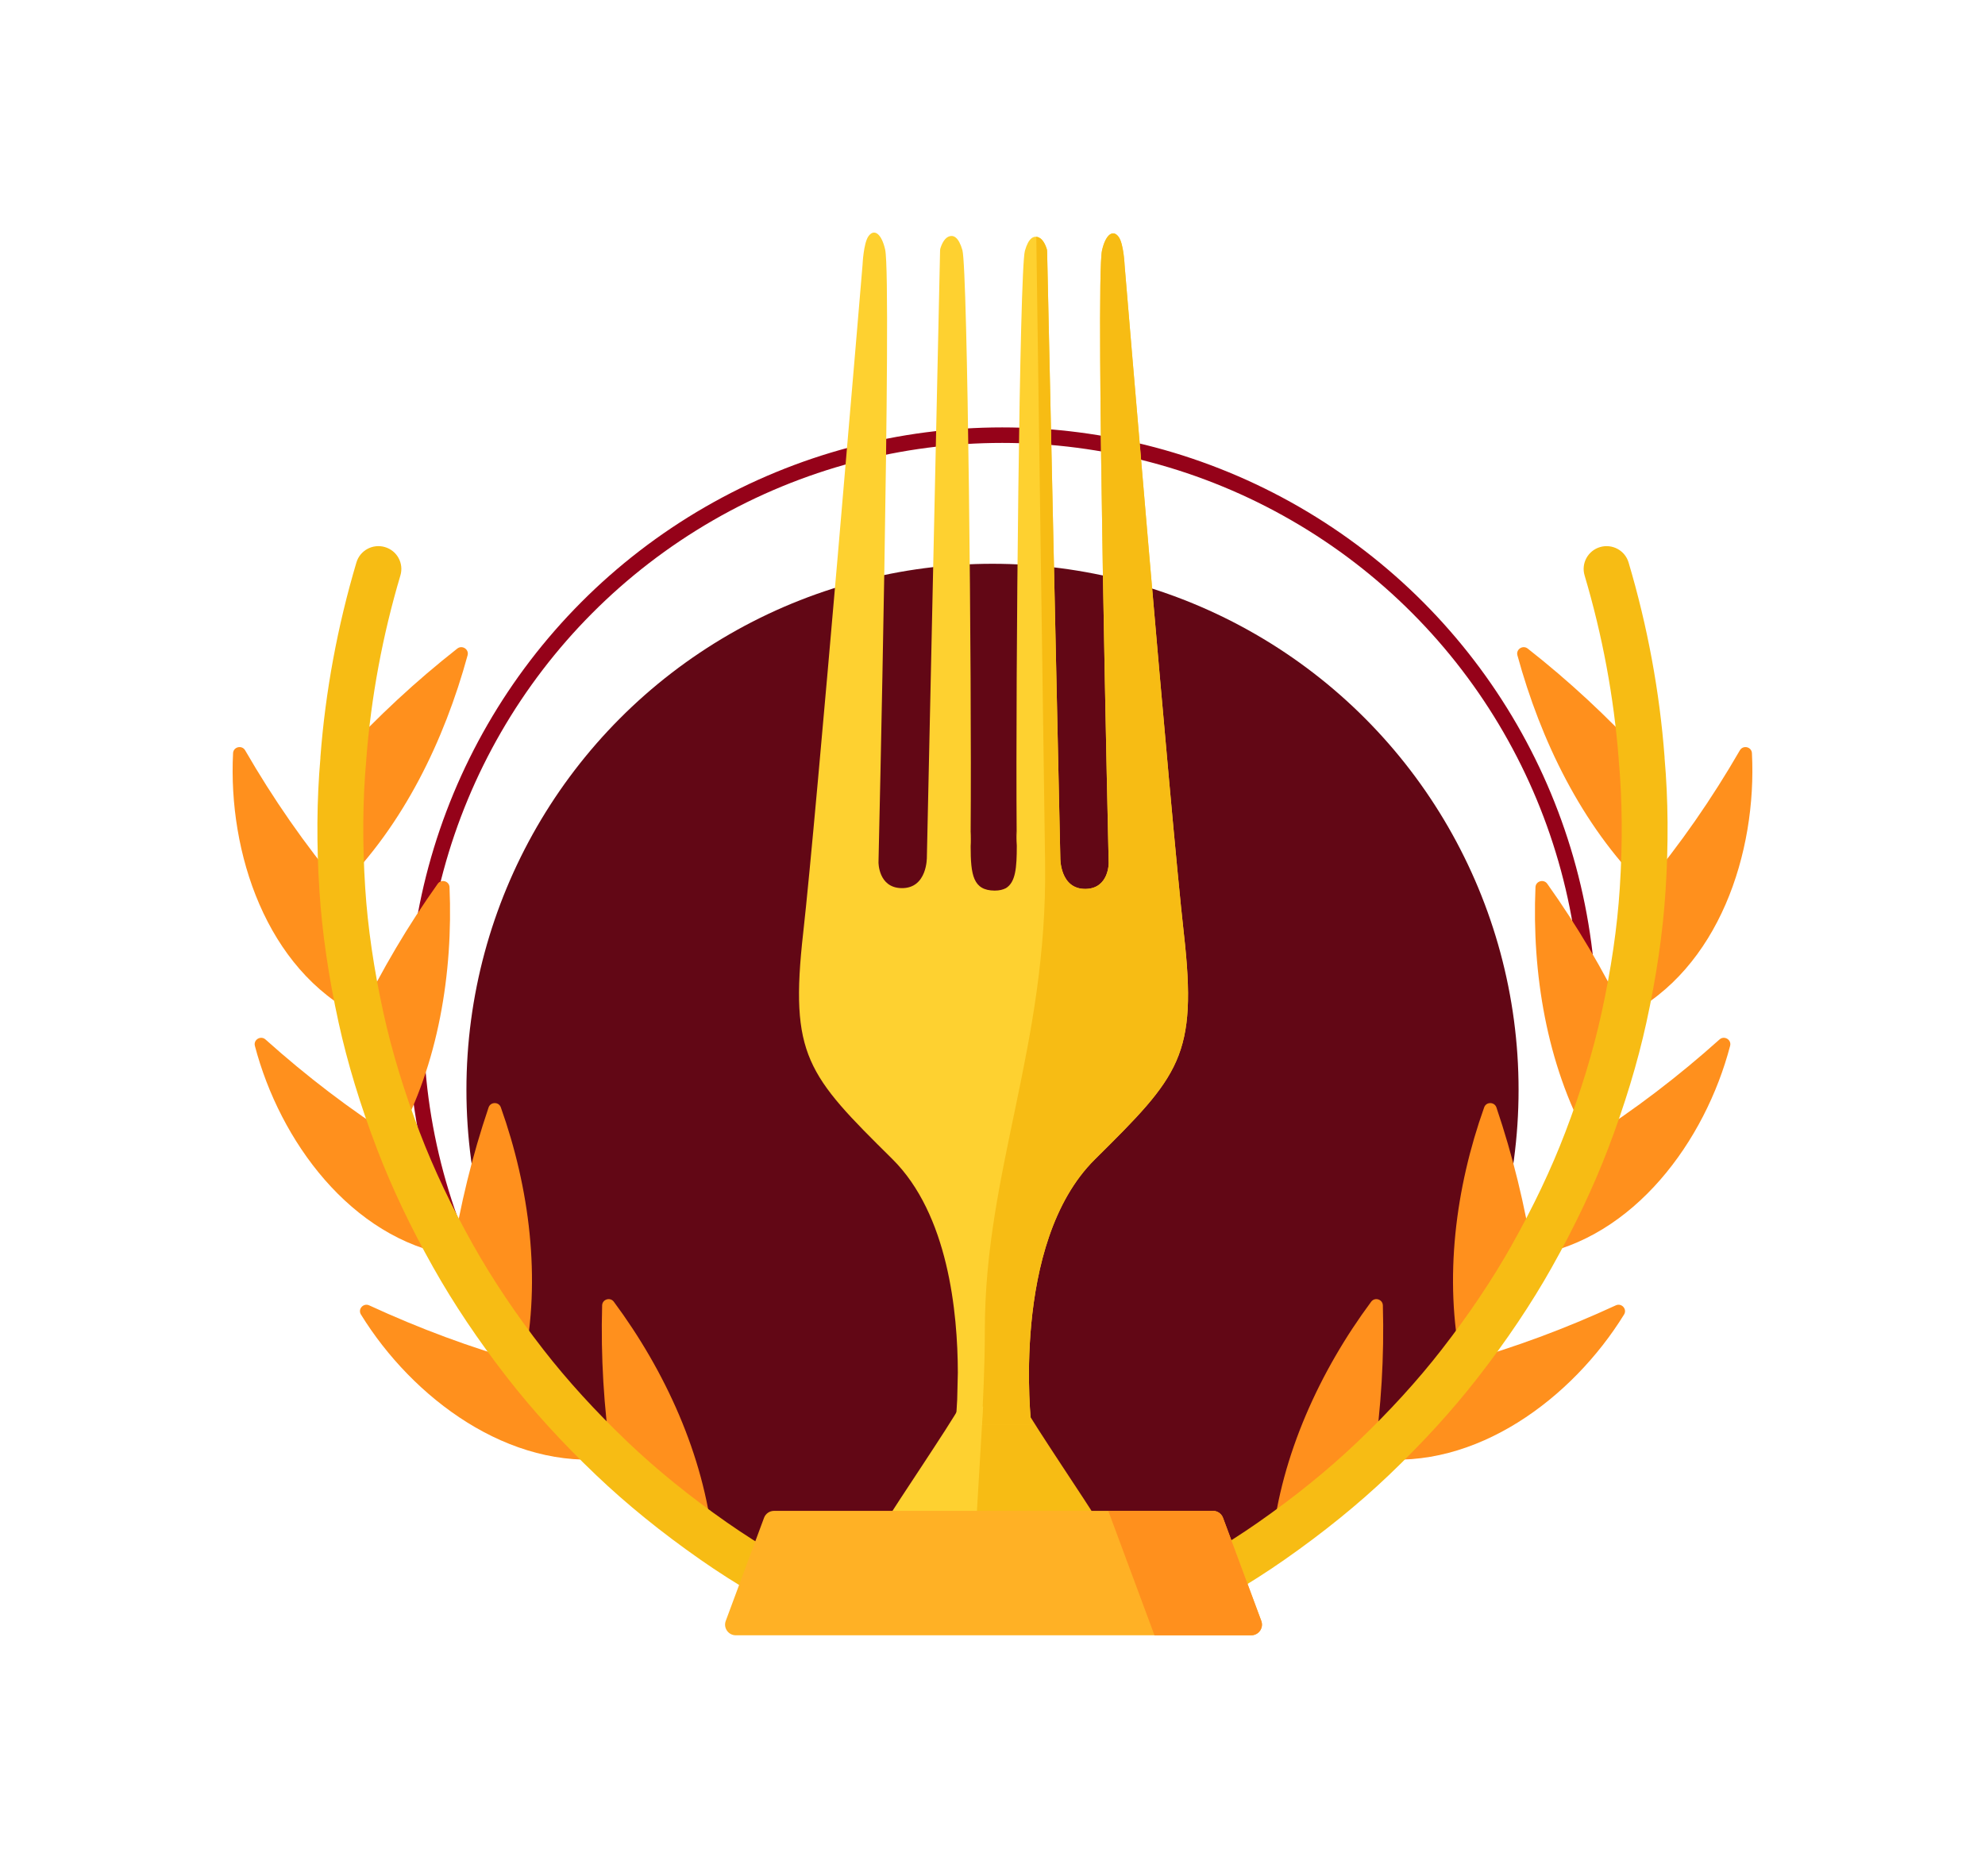 <svg width="128" height="121" viewBox="0 0 128 121" fill="none" xmlns="http://www.w3.org/2000/svg">
    <g filter="url(#filter0_d)">
        <circle cx="64" cy="70.282" r="33.923" fill="#620715"/>
        <circle cx="64.628" cy="65.885" r="37.821" stroke="#950219"/>
        <g clip-path="url(#clip0)">
            <path fill-rule="evenodd" clip-rule="evenodd" d="M61.993 97.796L70.523 97.673C70.442 97.441 66.662 91.861 66.027 90.676L63.471 90.212L61.993 97.796Z" fill="#F7BC14"/>
            <path d="M76.339 60.201C75.496 52.744 72.52 17.123 72.52 17.123C72.52 17.123 72.461 15.74 72.141 15.288C71.779 14.776 71.298 15.103 71.062 16.151C70.624 18.12 71.492 55.66 71.492 55.66C71.492 55.66 71.509 57.294 70.017 57.327C68.331 57.361 68.373 55.325 68.373 55.325L67.522 16.226C67.522 16.168 67.514 16.109 67.497 16.05C67.438 15.866 67.278 15.447 66.999 15.321C66.662 15.162 66.325 15.338 66.089 16.176C65.744 17.399 65.482 43.627 65.558 53.649C65.558 53.858 65.558 54.059 65.558 54.252C65.541 53.741 65.533 53.515 65.533 53.64C65.525 53.908 65.55 54.21 65.567 54.529C65.567 55.961 65.491 56.892 64.867 57.277C64.673 57.378 64.437 57.436 64.142 57.436C62.751 57.428 62.591 56.439 62.591 54.57C62.608 54.252 62.625 53.95 62.617 53.682C62.617 53.548 62.608 53.8 62.583 54.361C62.583 54.126 62.583 53.875 62.591 53.607C62.667 43.585 62.397 17.357 62.06 16.134C61.816 15.288 61.479 15.112 61.142 15.271C60.863 15.405 60.703 15.816 60.644 16C60.627 16.058 60.619 16.117 60.619 16.176L59.768 55.274C59.768 55.274 59.81 57.31 58.124 57.277C56.632 57.243 56.649 55.609 56.649 55.609C56.649 55.609 57.517 18.07 57.079 16.1C56.843 15.053 56.362 14.726 56 15.237C55.68 15.69 55.621 17.072 55.621 17.072C55.621 17.072 52.637 52.702 51.794 60.151C50.901 68.07 52.064 69.335 57.534 74.74C61.142 78.309 61.757 84.627 61.765 88.524C61.748 89.169 61.74 89.756 61.723 90.267C61.672 91.281 61.605 91.901 61.605 91.901H61.689H66.502C66.502 91.901 65.137 80.186 70.599 74.773C76.061 69.36 77.232 68.12 76.339 60.201L76.339 60.201Z" fill="#FED130"/>
            <path d="M76.339 60.201C75.496 52.744 72.52 17.123 72.52 17.123C72.52 17.123 72.461 15.74 72.141 15.287C71.779 14.777 71.298 15.103 71.062 16.151C70.624 18.12 71.492 55.66 71.492 55.66C71.492 55.66 71.509 57.294 70.017 57.327C68.331 57.361 68.373 55.325 68.373 55.325L67.522 16.226C67.522 16.168 67.514 16.109 67.497 16.05C67.438 15.866 67.278 15.447 66.999 15.321C66.941 15.293 66.882 15.276 66.824 15.27L67.392 55.65C67.558 67.41 63.506 75.524 63.506 85.766C63.506 88.274 63.38 90.293 63.316 91.901H66.502C66.502 91.901 65.137 80.186 70.599 74.773C76.061 69.36 77.232 68.12 76.339 60.201L76.339 60.201Z" fill="#F7BC14"/>
            <path fill-rule="evenodd" clip-rule="evenodd" d="M62.981 97.714L57.415 97.673C57.496 97.441 61.276 91.861 61.911 90.676L63.393 90.717L62.981 97.714Z" fill="#FED130"/>
            <path d="M22.04 48.728C24.366 46.205 26.804 43.935 29.487 41.827C29.803 41.58 30.257 41.876 30.152 42.262C28.648 47.758 26.019 53.19 21.968 57.228C21.786 54.401 21.783 51.551 22.04 48.728Z" fill="#FF901D"/>
            <path d="M21.968 57.231C19.629 54.424 17.619 51.523 15.808 48.39C15.601 48.032 15.05 48.16 15.029 48.573C14.702 54.989 17.168 62.497 23.176 65.525C22.577 62.797 22.146 60.02 21.968 57.231Z" fill="#FF901D"/>
            <path d="M23.176 65.523C24.648 62.512 26.296 59.71 28.227 56.995C28.456 56.673 28.97 56.82 28.987 57.215C29.222 62.757 28.265 68.617 25.594 73.482C24.604 70.892 23.768 68.232 23.176 65.523H23.176Z" fill="#FF901D"/>
            <path d="M25.595 73.484C22.557 71.543 19.782 69.422 17.121 67.038C16.814 66.763 16.332 67.05 16.436 67.448C18.04 73.577 22.625 79.866 29.153 80.977C27.796 78.568 26.581 76.067 25.595 73.484H25.595Z" fill="#FF901D"/>
            <path d="M29.152 80.975C29.684 77.69 30.445 74.556 31.505 71.423C31.631 71.051 32.163 71.043 32.295 71.414C34.148 76.614 34.898 82.481 33.78 87.873C32.081 85.686 30.509 83.388 29.152 80.975L29.152 80.975Z" fill="#FF901D"/>
            <path d="M33.782 87.874C30.319 86.899 27.048 85.68 23.808 84.185C23.434 84.012 23.059 84.426 23.275 84.775C26.606 90.175 32.842 94.851 39.41 94.045C37.394 92.125 35.488 90.073 33.782 87.874Z" fill="#FF901D"/>
            <path d="M39.408 94.044C38.936 90.734 38.735 87.506 38.828 84.187C38.839 83.794 39.346 83.633 39.581 83.95C42.899 88.421 45.374 93.852 45.966 99.359C43.659 97.747 41.444 95.986 39.408 94.044Z" fill="#FF901D"/>
            <path d="M105.96 48.728C103.634 46.205 101.196 43.935 98.513 41.827C98.197 41.58 97.743 41.876 97.848 42.262C99.353 47.758 101.981 53.19 106.032 57.228C106.214 54.401 106.217 51.551 105.96 48.728Z" fill="#FF901D"/>
            <path d="M106.032 57.231C108.371 54.424 110.381 51.523 112.192 48.39C112.4 48.032 112.95 48.16 112.971 48.573C113.298 54.989 110.832 62.497 104.824 65.525C105.423 62.797 105.854 60.02 106.032 57.231Z" fill="#FF901D"/>
            <path d="M104.824 65.523C103.352 62.512 101.704 59.71 99.773 56.995C99.544 56.673 99.03 56.82 99.013 57.215C98.778 62.757 99.734 68.617 102.406 73.482C103.396 70.892 104.232 68.232 104.824 65.523H104.824Z" fill="#FF901D"/>
            <path d="M102.405 73.484C105.443 71.543 108.218 69.422 110.879 67.038C111.186 66.763 111.668 67.05 111.564 67.448C109.96 73.577 105.375 79.866 98.847 80.977C100.204 78.568 101.42 76.067 102.405 73.484H102.405Z" fill="#FF901D"/>
            <path d="M98.848 80.975C98.316 77.69 97.555 74.556 96.496 71.423C96.37 71.051 95.837 71.043 95.705 71.414C93.852 76.614 93.102 82.481 94.22 87.873C95.919 85.686 97.491 83.388 98.848 80.975L98.848 80.975Z" fill="#FF901D"/>
            <path d="M94.218 87.874C97.681 86.899 100.952 85.68 104.191 84.185C104.566 84.012 104.941 84.426 104.725 84.775C101.394 90.175 95.158 94.851 88.59 94.045C90.606 92.125 92.512 90.073 94.218 87.874Z" fill="#FF901D"/>
            <path d="M88.592 94.044C89.064 90.734 89.265 87.506 89.172 84.187C89.161 83.794 88.653 83.633 88.418 83.95C85.101 88.421 82.626 93.852 82.034 99.359C84.341 97.747 86.556 95.986 88.592 94.044Z" fill="#FF901D"/>
            <path d="M54.067 102.379C51.416 101.08 48.993 99.666 46.865 98.178C46.864 98.177 46.864 98.177 46.863 98.177C46.863 98.176 46.862 98.176 46.862 98.176C44.487 96.517 42.345 94.781 40.496 93.018C40.496 93.018 40.496 93.017 40.495 93.017C38.42 91.04 36.581 89.024 35.029 87.025C35.029 87.024 35.028 87.024 35.028 87.023C35.027 87.023 35.027 87.023 35.027 87.022C33.276 84.77 31.764 82.516 30.531 80.324C30.531 80.323 30.53 80.322 30.529 80.321C29.131 77.838 27.969 75.391 27.075 73.047C27.074 73.046 27.074 73.046 27.073 73.045V73.045C26.052 70.373 25.262 67.773 24.724 65.316C24.724 65.315 24.724 65.315 24.724 65.315C24.107 62.502 23.712 59.792 23.55 57.263C23.55 57.262 23.55 57.261 23.55 57.26C23.362 54.347 23.386 51.571 23.619 49.008C23.622 48.977 23.622 48.946 23.623 48.916C23.932 44.953 24.669 40.981 25.82 37.107C26.051 36.328 25.603 35.511 24.82 35.281C24.037 35.051 23.214 35.496 22.983 36.275C21.761 40.388 20.981 44.608 20.662 48.819C20.66 48.847 20.661 48.875 20.66 48.904C20.426 51.572 20.404 54.445 20.598 57.448C20.598 57.449 20.598 57.449 20.598 57.45C20.769 60.124 21.184 62.978 21.832 65.934C21.833 65.936 21.833 65.939 21.833 65.941C22.402 68.54 23.235 71.282 24.308 74.09C24.308 74.09 24.308 74.09 24.308 74.091C25.255 76.57 26.479 79.15 27.948 81.758C27.949 81.758 27.949 81.759 27.949 81.759C27.95 81.76 27.95 81.761 27.951 81.762C27.951 81.762 27.951 81.762 27.951 81.762C29.254 84.08 30.847 86.454 32.686 88.82C32.687 88.821 32.688 88.822 32.688 88.823C34.329 90.936 36.266 93.061 38.445 95.136C38.446 95.137 38.446 95.138 38.447 95.138C40.404 97.005 42.663 98.837 45.162 100.582C45.162 100.582 45.162 100.582 45.163 100.583C47.415 102.158 49.971 103.65 52.758 105.017C52.969 105.12 53.192 105.169 53.411 105.169C53.957 105.169 54.481 104.868 54.739 104.349C55.1 103.62 54.799 102.739 54.066 102.379L54.067 102.379Z" fill="#F7BC14"/>
            <path d="M107.339 48.904C107.339 48.875 107.339 48.847 107.337 48.819C107.019 44.608 106.238 40.387 105.017 36.275C104.786 35.496 103.963 35.052 103.18 35.281C102.396 35.511 101.949 36.329 102.18 37.108C103.33 40.98 104.068 44.952 104.377 48.916C104.378 48.947 104.378 48.977 104.381 49.009C104.614 51.57 104.638 54.347 104.45 57.261C104.45 57.261 104.45 57.262 104.45 57.262C104.45 57.263 104.45 57.263 104.45 57.264C104.288 59.792 103.894 62.501 103.276 65.315C103.276 65.315 103.276 65.316 103.276 65.316C102.739 67.773 101.948 70.373 100.927 73.045C100.926 73.045 100.926 73.046 100.926 73.046C100.926 73.047 100.926 73.047 100.925 73.048C100.031 75.391 98.868 77.839 97.469 80.323C97.469 80.323 97.469 80.324 97.469 80.324C96.236 82.516 94.724 84.769 92.972 87.023C92.972 87.023 92.972 87.024 92.971 87.024C92.971 87.025 92.971 87.025 92.971 87.025C91.42 89.024 89.58 91.04 87.505 93.017C87.504 93.017 87.504 93.018 87.503 93.018C85.655 94.781 83.513 96.516 81.138 98.176C81.137 98.176 81.136 98.177 81.136 98.177C81.135 98.177 81.135 98.178 81.135 98.178C79.007 99.666 76.584 101.08 73.933 102.379C73.2 102.738 72.899 103.62 73.261 104.348C73.518 104.868 74.043 105.169 74.588 105.169C74.808 105.169 75.031 105.12 75.241 105.017C78.028 103.65 80.584 102.159 82.836 100.583C82.837 100.583 82.838 100.582 82.838 100.582C85.337 98.836 87.596 97.004 89.553 95.138C89.553 95.137 89.554 95.137 89.555 95.136C91.735 93.059 93.672 90.934 95.312 88.821C95.313 88.821 95.313 88.821 95.313 88.821C95.313 88.82 95.313 88.82 95.313 88.82C97.153 86.453 98.747 84.077 100.051 81.759C100.052 81.757 100.052 81.756 100.053 81.754C101.522 79.146 102.746 76.567 103.691 74.091C103.691 74.091 103.691 74.091 103.691 74.09C103.691 74.09 103.691 74.09 103.691 74.09C104.764 71.284 105.596 68.543 106.165 65.945C106.165 65.945 106.165 65.944 106.165 65.944C106.815 62.983 107.231 60.126 107.401 57.45C107.402 57.447 107.401 57.446 107.401 57.444C107.595 54.441 107.573 51.57 107.339 48.904L107.339 48.904Z" fill="#F7BC14"/>
            <path d="M80.684 105.462H47.448C46.966 105.462 46.632 104.985 46.799 104.535L49.267 97.887C49.367 97.616 49.626 97.437 49.916 97.437H78.216C78.505 97.437 78.764 97.616 78.865 97.887L81.333 104.535C81.5 104.985 81.165 105.462 80.684 105.462H80.684Z" fill="#FFB125"/>
            <path d="M81.333 104.535L78.865 97.887C78.764 97.616 78.505 97.437 78.216 97.437H71.466L74.445 105.462H80.684C81.165 105.462 81.5 104.985 81.333 104.535H81.333Z" fill="#FF901D"/>
        </g>
    </g>
    <defs>
        <filter id="filter0_d" x="0" y="0" width="128" height="120.462" filterUnits="userSpaceOnUse" color-interpolation-filters="sRGB">
            <feFlood flood-opacity="0" result="BackgroundImageFix"/>
            <feColorMatrix in="SourceAlpha" type="matrix" values="0 0 0 0 0 0 0 0 0 0 0 0 0 0 0 0 0 0 127 0"/>
            <feOffset/>
            <feGaussianBlur stdDeviation="7.5"/>
            <feColorMatrix type="matrix" values="0 0 0 0 0 0 0 0 0 0 0 0 0 0 0 0 0 0 0.1 0"/>
            <feBlend mode="normal" in2="BackgroundImageFix" result="effect1_dropShadow"/>
            <feBlend mode="normal" in="SourceGraphic" in2="effect1_dropShadow" result="shape"/>
        </filter>
        <clipPath id="clip0">
            <rect width="98" height="90.462" fill="white" transform="translate(15 15)"/>
        </clipPath>
    </defs>
</svg>
